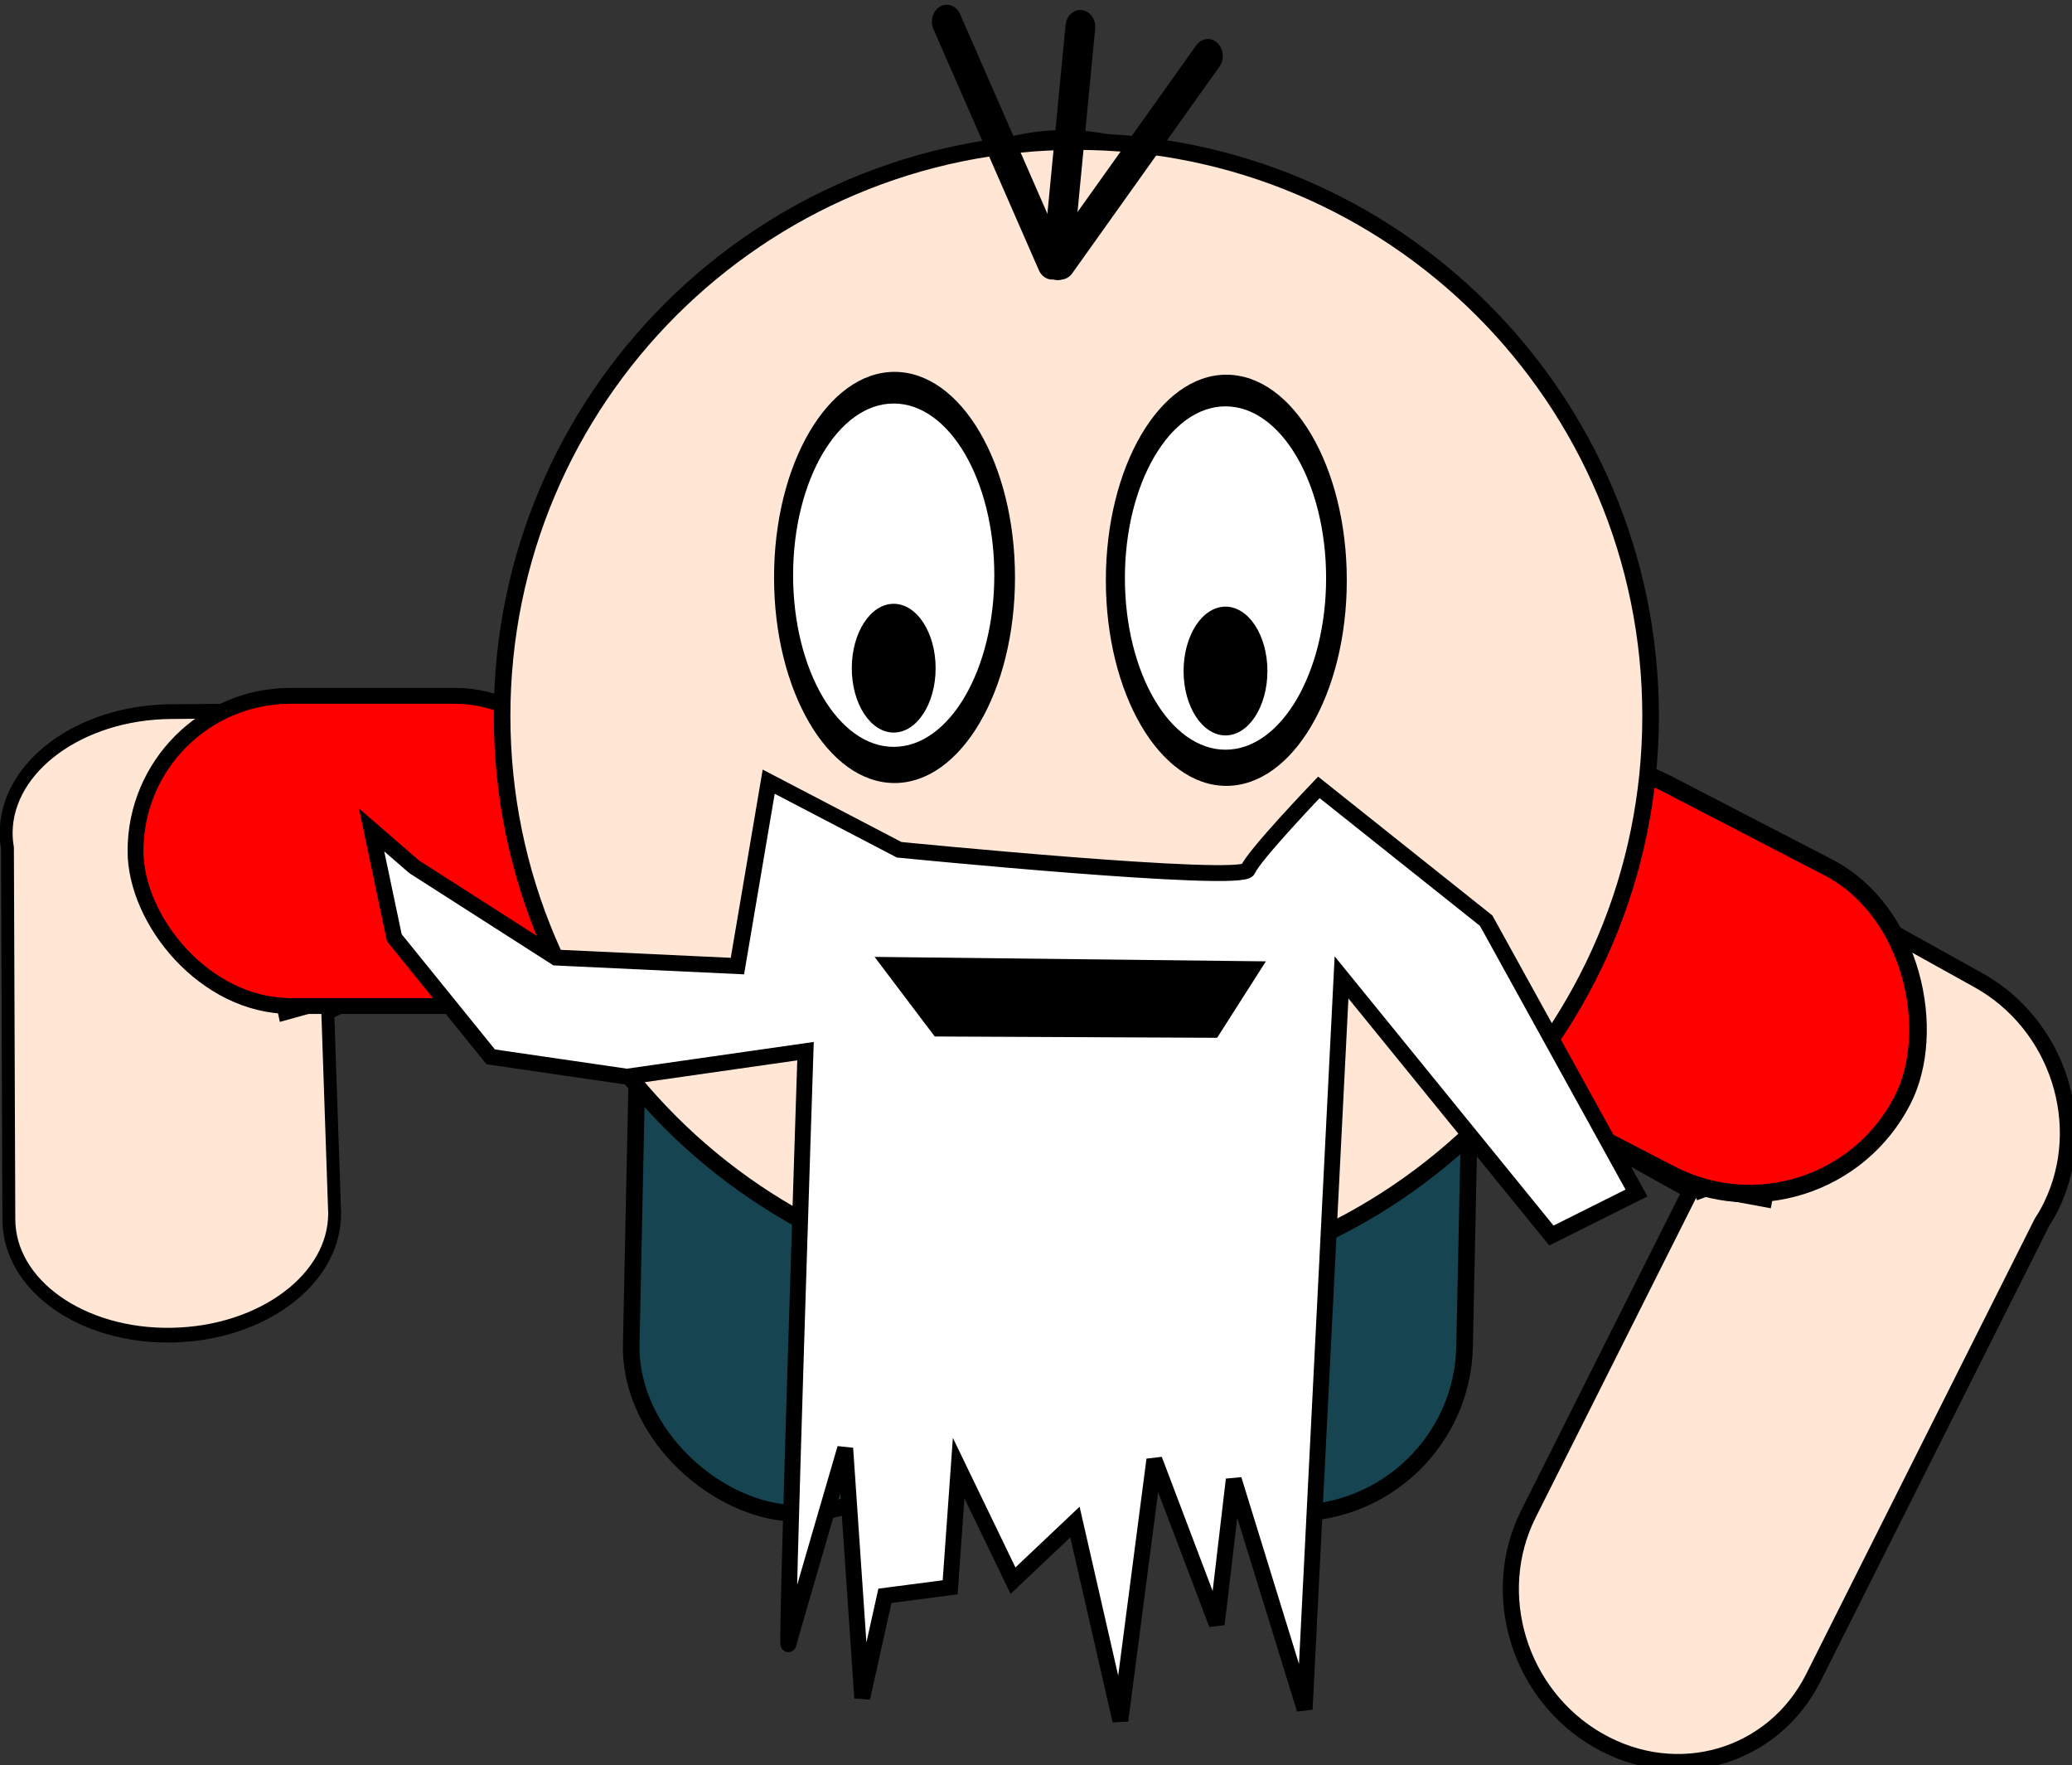 <?xml version="1.0" encoding="UTF-8" standalone="no"?>
<!-- Created with Inkscape (http://www.inkscape.org/) -->

<svg
   xmlns:dc="http://purl.org/dc/elements/1.1/"
   xmlns:cc="http://creativecommons.org/ns#"
   xmlns:rdf="http://www.w3.org/1999/02/22-rdf-syntax-ns#"
   xmlns:svg="http://www.w3.org/2000/svg"
   xmlns="http://www.w3.org/2000/svg"
   xmlns:sodipodi="http://sodipodi.sourceforge.net/DTD/sodipodi-0.dtd"
   xmlns:inkscape="http://www.inkscape.org/namespaces/inkscape"
   width="65.304"
   height="55.62"
   id="svg2"
   version="1.1"
   inkscape:version="0.48.4 r9939"
   sodipodi:docname="oldEnemy.svg"
   inkscape:export-filename="/home/jeremy/IF/Games/game_jams/ludum_dare/26/assets/sprites/oldEnemy.png"
   inkscape:export-xdpi="90"
   inkscape:export-ydpi="90">
  <rect width="100%" height="100%" fill="#333333" stroke="none"/>
  <defs
     id="defs4" />
  <sodipodi:namedview
     id="base"
     pagecolor="#ffffff"
     bordercolor="#666666"
     borderopacity="1.0"
     inkscape:pageopacity="0.0"
     inkscape:pageshadow="2"
     inkscape:zoom="7.9195959"
     inkscape:cx="26.239744"
     inkscape:cy="21.339305"
     inkscape:document-units="px"
     inkscape:current-layer="layer1"
     showgrid="false"
     inkscape:window-width="1600"
     inkscape:window-height="880"
     inkscape:window-x="-2"
     inkscape:window-y="-3"
     inkscape:window-maximized="1"
     fit-margin-top="0"
     fit-margin-left="0"
     fit-margin-right="0"
     fit-margin-bottom="0" />
  <g
     inkscape:label="Layer 1"
     inkscape:groupmode="layer"
     id="layer1"
     transform="translate(-504.344,-401.427)">
    <g
       transform="translate(300.227,-138.158)"
       id="layer1-2"
       inkscape:label="Layer 1">
      <g
         transform="matrix(0.223,0,0,0.223,154.664,462.285)"
         id="g3236">
        <path
           sodipodi:type="arc"
           style="color:#000000;fill:#000000;fill-opacity:1;fill-rule:nonzero;stroke:#000000;stroke-width:2;stroke-linecap:round;stroke-linejoin:round;stroke-miterlimit:4;stroke-opacity:1;stroke-dasharray:none;stroke-dashoffset:0;marker:none;visibility:visible;display:inline;overflow:visible;enable-background:accumulate"
           id="path3302"
           sodipodi:cx="-42.589287"
           sodipodi:cy="18.318705"
           sodipodi:rx="7.7678571"
           sodipodi:ry="8.0357141"
           d="m -34.821,18.319 c 0,4.438 -3.478,8.036 -7.768,8.036 -4.29,0 -7.768,-3.598 -7.768,-8.036 0,-4.438 3.478,-8.036 7.768,-8.036 4.29,0 7.768,3.598 7.768,8.036 z"
           transform="matrix(5.034,0,0,6.811,586.607,301.787)" />
        <g
           transform="matrix(1.173,0,0,1.173,-39.567,-124.139)"
           id="g3270">
          <g
             id="g4195">
            <path
               transform="translate(-3.0172632e-7,-2.6086503e-6)"
               id="rect3060"
               d="m 406.041,488.783 c -9.579,-5.323 -21.07,-1.775 -25.79,7.963 -4.72,9.738 -0.828,21.868 8.75,27.191 l 37.496,20.836 -19.551,38.935 c -4.852,9.663 -1.108,21.818 8.404,27.275 9.513,5.457 21.087,2.094 25.939,-7.57 l 27.501,-54.775 c 0.415,-0.645 0.816,-1.334 1.162,-2.046 4.72,-9.738 0.788,-21.856 -8.79,-27.179 L 406.041,488.783 z"
               style="color:#000000;fill:#ffe6d5;fill-opacity:1;fill-rule:nonzero;stroke:#000000;stroke-width:1.944;stroke-opacity:1;marker:none;visibility:visible;display:inline;overflow:visible;enable-background:accumulate"
               inkscape:connector-curvature="0" />
            <g
               id="g4108"
               transform="matrix(-1,0,0,1,721.454,-8.556)">
              <path
                 style="fill:none;stroke:#000000;stroke-width:0.25;stroke-linecap:butt;stroke-linejoin:miter;stroke-opacity:1"
                 d="M 12.564,36.327 10.354,35.507"
                 id="path4110"
                 inkscape:connector-curvature="0"
                 transform="matrix(3.827,0,0,3.827,246.282,415.007)" />
              <path
                 inkscape:connector-curvature="0"
                 id="path4112"
                 d="m 294.086,553.327 -8.869,1.647"
                 style="fill:none;stroke:#000000;stroke-width:0.957;stroke-linecap:butt;stroke-linejoin:miter;stroke-opacity:1" />
            </g>
          </g>
          <g
             transform="matrix(0.993,0.133,0.116,-1.133,-54.337,1035.872)"
             id="g4201">
            <path
               sodipodi:nodetypes="scccsccssss"
               inkscape:connector-curvature="0"
               style="color:#000000;fill:#ffe6d5;fill-opacity:1;fill-rule:nonzero;stroke:#000000;stroke-width:1.554;stroke-opacity:1;marker:none;visibility:visible;display:inline;overflow:visible;enable-background:accumulate"
               d="m 239.907,512.547 c -10.79,-1.354 -18.905,-8.005 -18.212,-14.926 0.057,-0.568 0.181,-1.125 0.349,-1.659 l 4.721,-38.952 c 0.842,-6.902 10.185,-11.283 20.964,-9.833 10.779,1.45 18.796,8.168 17.954,15.07 l -3.276,20.942 c 12.816,7.775 26.827,9.803 42.09,12.164 11.949,1.848 18.933,8.028 18.241,14.949 -0.693,6.921 -9.951,11.391 -20.741,10.037 z"
               id="path4203" />
            <g
               transform="translate(-29.295,-68.902)"
               id="g4205">
              <path
                 transform="matrix(3.827,0,0,3.827,246.282,415.007)"
                 style="fill:none;stroke:#000000;stroke-width:0.25;stroke-linecap:butt;stroke-linejoin:miter;stroke-opacity:1"
                 d="M 12.564,36.327 10.354,35.507"
                 id="path4207"
                 inkscape:connector-curvature="0" />
              <path
                 inkscape:connector-curvature="0"
                 id="path4209"
                 d="m 294.086,553.327 -8.869,1.647"
                 style="fill:none;stroke:#000000;stroke-width:0.957;stroke-linecap:butt;stroke-linejoin:miter;stroke-opacity:1" />
            </g>
          </g>
          <g
             style="fill:#164450"
             transform="translate(-5.253,0)"
             id="g3304">
            <rect
               ry="20.202"
               y="375.857"
               x="509.517"
               height="40.404"
               width="70.524"
               id="rect3099"
               style="color:#000000;fill:#164450;fill-opacity:1;fill-rule:nonzero;stroke:#000000;stroke-width:2;stroke-opacity:1;marker:none;visibility:visible;display:inline;overflow:visible;enable-background:accumulate"
               transform="matrix(-0.021,1,1,0.009,0,0)" />
            <rect
               transform="matrix(-0.021,1,1,0.009,0,0)"
               style="color:#000000;fill:#164450;fill-opacity:1;fill-rule:nonzero;stroke:#000000;stroke-width:2;stroke-opacity:1;marker:none;visibility:visible;display:inline;overflow:visible;enable-background:accumulate"
               id="rect3101"
               width="70.524"
               height="40.404"
               x="510.075"
               y="315.866"
               ry="20.202" />
          </g>
          <rect
             style="color:#000000;fill:#ff0000;fill-opacity:1;fill-rule:nonzero;stroke:#000000;stroke-width:1.913;stroke-linecap:round;stroke-linejoin:round;stroke-miterlimit:4;stroke-opacity:1;stroke-dasharray:none;stroke-dashoffset:0;marker:none;visibility:visible;display:inline;overflow:visible;enable-background:accumulate"
             id="rect3956"
             width="57.179"
             height="37.361"
             x="239.116"
             y="485.162"
             ry="18.681" />
          <rect
             ry="20.774"
             y="245.226"
             x="582.509"
             height="41.547"
             width="63.416"
             id="rect3976"
             style="color:#000000;fill:#ff0000;fill-opacity:1;fill-rule:nonzero;stroke:#000000;stroke-width:2.125;stroke-linecap:round;stroke-linejoin:round;stroke-miterlimit:4;stroke-opacity:1;stroke-dasharray:none;stroke-dashoffset:0;marker:none;visibility:visible;display:inline;overflow:visible;enable-background:accumulate"
             transform="matrix(0.888,0.46,-0.457,0.89,0,0)" />
          <g
             style="fill:#ffe6d5;stroke:#000000;stroke-opacity:1"
             id="g3103">
            <g
               id="g3265">
              <path
                 transform="matrix(1.427,0,0,1.427,-114.568,-186.719)"
                 d="m 375.777,472.535 c 0,26.779 -21.709,48.487 -48.487,48.487 -26.779,0 -48.487,-21.709 -48.487,-48.487 0,-26.779 21.709,-48.487 48.487,-48.487 26.779,0 48.487,21.709 48.487,48.487 z"
                 sodipodi:ry="48.487324"
                 sodipodi:rx="48.487324"
                 sodipodi:cy="472.53461"
                 sodipodi:cx="327.28943"
                 id="path3052"
                 style="color:#000000;fill:#ffe6d5;fill-opacity:1;fill-rule:nonzero;stroke:#000000;stroke-width:1.401;stroke-opacity:1;marker:none;visibility:visible;display:inline;overflow:visible;enable-background:accumulate"
                 sodipodi:type="arc" />
            </g>
          </g>
          <path
             style="fill:#ffffff;stroke:#000000;stroke-width:0.5;stroke-linecap:butt;stroke-linejoin:miter;stroke-opacity:1"
             d="m 528.482,425.934 4.107,2.143 c 0,0 10.804,1.071 10.982,0.625 0.179,-0.446 2.232,-2.589 2.232,-2.589 l 5.268,4.196 4.732,8.571 -2.679,1.339 -6.607,-8.125 -1.161,23.036 -2.232,-7.232 -0.536,4.554 -1.964,-5.179 -1.071,8.214 -1.429,-6.25 -1.95,1.845 -1.711,-3.541 -0.268,3.75 -2.054,0.268 -0.714,3.214 -0.536,-7.857 c 0,0 -1.696,5.804 -1.786,6.161 -0.089,0.357 0.536,-18.661 0.536,-18.661 l -5.625,0.804 -4.286,-0.625 -3.036,-3.75 -0.714,-3.393 1.339,1.161 4.464,2.857 5.714,0.268 z"
             id="path3121"
             inkscape:connector-curvature="0"
             transform="matrix(3.827,0,0,3.827,-1707.094,-1134.548)"
             sodipodi:nodetypes="ccsccccccccccccccccccccccccccc" />
          <path
             sodipodi:nodetypes="cccc"
             inkscape:connector-curvature="0"
             id="path3326"
             d="m 330.546,517.809 5.453,7.213 32.797,0.151 4.387,-6.878 z"
             style="fill:#000000;stroke:#000000;stroke-width:2.351px;stroke-linecap:butt;stroke-linejoin:miter;stroke-opacity:1" />
          <g
             transform="matrix(1,0,0,1.706,-1.367,-439.777)"
             id="g4161">
            <path
               transform="matrix(1.916,0,0,1.916,-308.701,-502.211)"
               d="m 341.937,540.72 c 0,4.184 -3.392,7.576 -7.576,7.576 -4.184,0 -7.576,-3.392 -7.576,-7.576 0,-4.184 3.392,-7.576 7.576,-7.576 4.184,0 7.576,3.392 7.576,7.576 z"
               sodipodi:ry="7.5761442"
               sodipodi:rx="7.5761442"
               sodipodi:cy="540.71991"
               sodipodi:cx="334.3605"
               id="path4167"
               style="color:#000000;fill:#000000;fill-opacity:1;fill-rule:nonzero;stroke:none;stroke-width:1;marker:none;visibility:visible;display:inline;overflow:visible;enable-background:accumulate"
               sodipodi:type="arc" />
            <path
               sodipodi:type="arc"
               style="color:#000000;fill:#ffffff;fill-opacity:1;fill-rule:nonzero;stroke:none;stroke-width:1;marker:none;visibility:visible;display:inline;overflow:visible;enable-background:accumulate"
               id="path4163"
               sodipodi:cx="334.3605"
               sodipodi:cy="540.71991"
               sodipodi:rx="7.5761442"
               sodipodi:ry="7.5761442"
               d="m 341.937,540.72 c 0,4.184 -3.392,7.576 -7.576,7.576 -4.184,0 -7.576,-3.392 -7.576,-7.576 0,-4.184 3.392,-7.576 7.576,-7.576 4.184,0 7.576,3.392 7.576,7.576 z"
               transform="matrix(1.6,0,0,1.6,-203.142,-331.503)" />
            <path
               sodipodi:type="arc"
               style="color:#000000;fill:#000000;fill-opacity:1;fill-rule:nonzero;stroke:none;stroke-width:1;marker:none;visibility:visible;display:inline;overflow:visible;enable-background:accumulate"
               id="path4165"
               sodipodi:cx="334.3605"
               sodipodi:cy="540.71991"
               sodipodi:rx="5.0507627"
               sodipodi:ry="4.5456862"
               d="m 339.411,540.72 c 0,2.511 -2.261,4.546 -5.051,4.546 -2.789,0 -5.051,-2.035 -5.051,-4.546 0,-2.511 2.261,-4.546 5.051,-4.546 2.789,0 5.051,2.035 5.051,4.546 z"
               transform="translate(-2.525,-0.505)" />
          </g>
          <g
             id="g4169"
             transform="matrix(1,0,0,1.706,38.611,-439.435)">
            <path
               sodipodi:type="arc"
               style="color:#000000;fill:#000000;fill-opacity:1;fill-rule:nonzero;stroke:none;stroke-width:1;marker:none;visibility:visible;display:inline;overflow:visible;enable-background:accumulate"
               id="path4171"
               sodipodi:cx="334.3605"
               sodipodi:cy="540.71991"
               sodipodi:rx="7.5761442"
               sodipodi:ry="7.5761442"
               d="m 341.937,540.72 c 0,4.184 -3.392,7.576 -7.576,7.576 -4.184,0 -7.576,-3.392 -7.576,-7.576 0,-4.184 3.392,-7.576 7.576,-7.576 4.184,0 7.576,3.392 7.576,7.576 z"
               transform="matrix(1.916,0,0,1.916,-308.701,-502.211)" />
            <path
               transform="matrix(1.6,0,0,1.6,-203.142,-331.503)"
               d="m 341.937,540.72 c 0,4.184 -3.392,7.576 -7.576,7.576 -4.184,0 -7.576,-3.392 -7.576,-7.576 0,-4.184 3.392,-7.576 7.576,-7.576 4.184,0 7.576,3.392 7.576,7.576 z"
               sodipodi:ry="7.5761442"
               sodipodi:rx="7.5761442"
               sodipodi:cy="540.71991"
               sodipodi:cx="334.3605"
               id="path4173"
               style="color:#000000;fill:#ffffff;fill-opacity:1;fill-rule:nonzero;stroke:none;stroke-width:1;marker:none;visibility:visible;display:inline;overflow:visible;enable-background:accumulate"
               sodipodi:type="arc" />
            <path
               transform="translate(-2.525,-0.505)"
               d="m 339.411,540.72 c 0,2.511 -2.261,4.546 -5.051,4.546 -2.789,0 -5.051,-2.035 -5.051,-4.546 0,-2.511 2.261,-4.546 5.051,-4.546 2.789,0 5.051,2.035 5.051,4.546 z"
               sodipodi:ry="4.5456862"
               sodipodi:rx="5.0507627"
               sodipodi:cy="540.71991"
               sodipodi:cx="334.3605"
               id="path4175"
               style="color:#000000;fill:#000000;fill-opacity:1;fill-rule:nonzero;stroke:none;stroke-width:1;marker:none;visibility:visible;display:inline;overflow:visible;enable-background:accumulate"
               sodipodi:type="arc" />
          </g>
        </g>
      </g>
    </g>
    <g
       transform="matrix(0.26,0.035,0.03,-0.296,432.322,567.724)"
       id="g3129">
      <path
         inkscape:connector-curvature="0"
         id="path3123"
         d="m 338.336,573.865 -15.521,23.812"
         style="fill:none;stroke:#000000;stroke-width:3.583;stroke-linecap:round;stroke-linejoin:miter;stroke-miterlimit:4;stroke-opacity:1;stroke-dasharray:none" />
      <path
         inkscape:connector-curvature="0"
         id="path3125"
         d="m 338.996,573.88 -0.143,25.138"
         style="fill:none;stroke:#000000;stroke-width:3.583;stroke-linecap:round;stroke-linejoin:miter;stroke-miterlimit:4;stroke-opacity:1;stroke-dasharray:none" />
      <path
         inkscape:connector-curvature="0"
         id="path3127"
         d="m 339.354,573.985 15.101,23.783"
         style="fill:none;stroke:#000000;stroke-width:3.583;stroke-linecap:round;stroke-linejoin:miter;stroke-miterlimit:4;stroke-opacity:1;stroke-dasharray:none" />
    </g>
  </g>
</svg>
